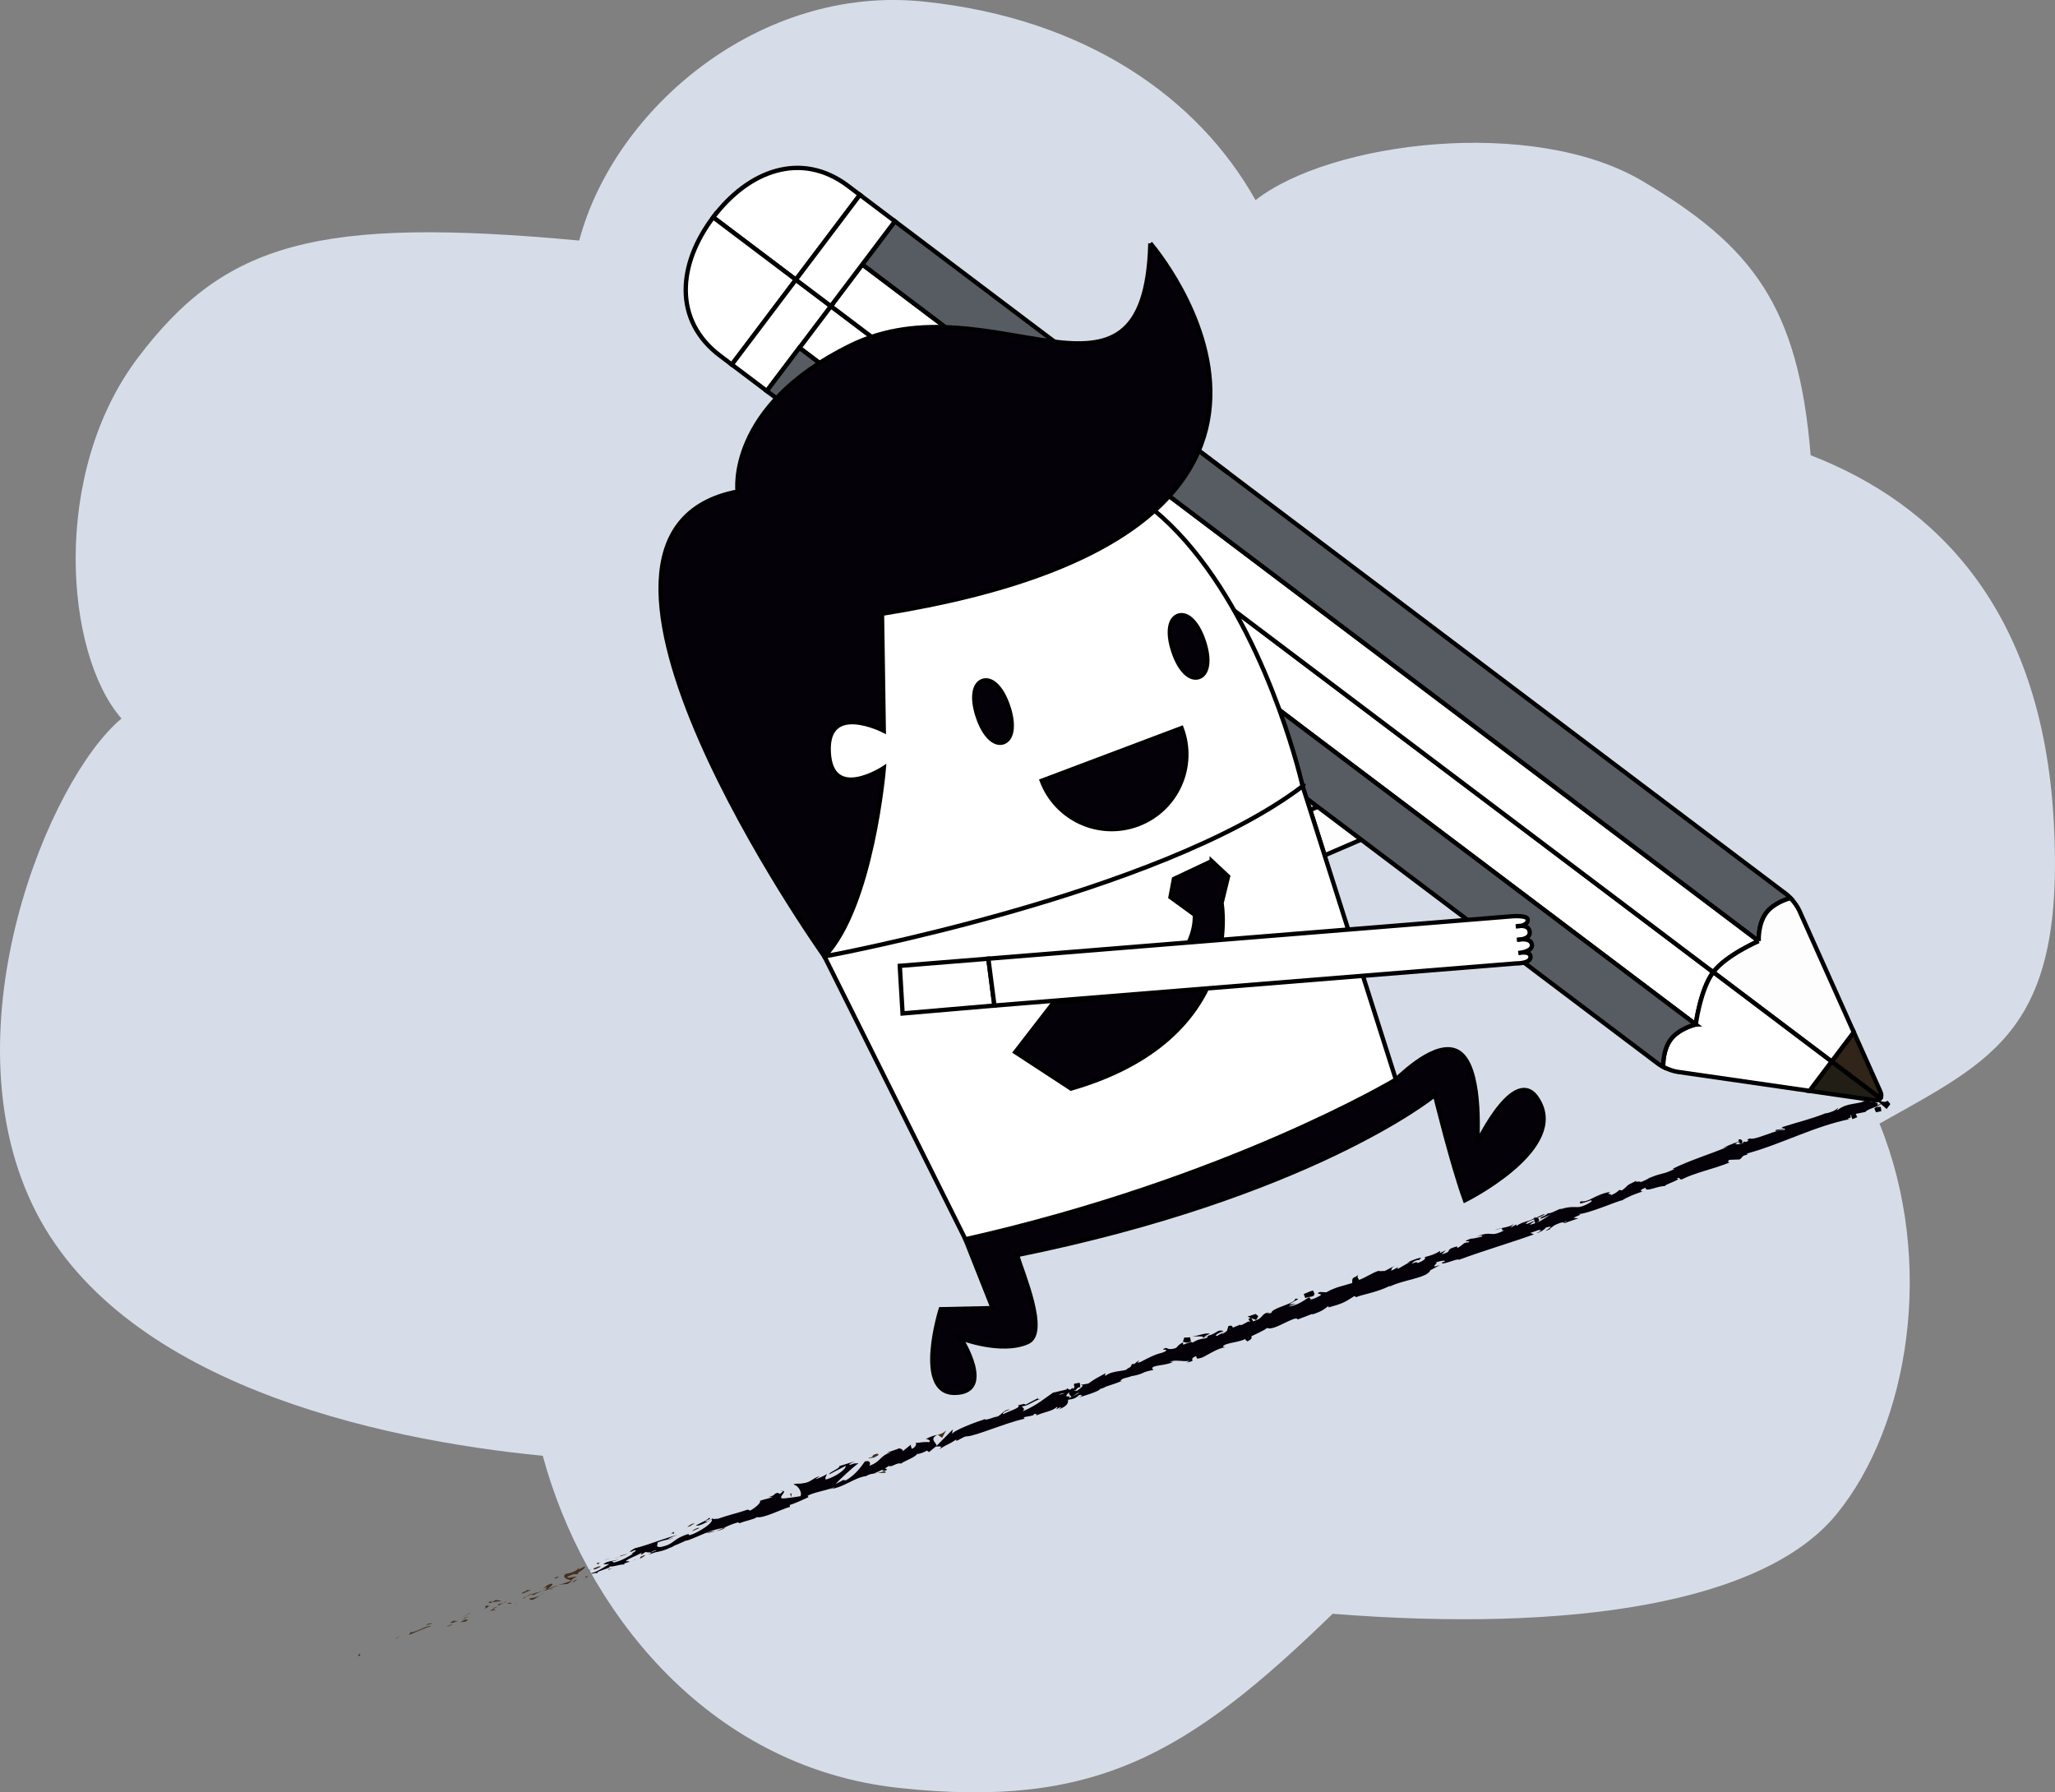 <?xml version="1.0" encoding="UTF-8" standalone="no"?>
<svg
   xmlns:dc="http://purl.org/dc/elements/1.1/"
   xmlns:cc="http://creativecommons.org/ns#"
   xmlns:rdf="http://www.w3.org/1999/02/22-rdf-syntax-ns#"
   xmlns:svg="http://www.w3.org/2000/svg"
   xmlns="http://www.w3.org/2000/svg"
   viewBox="0 0 707.666 617.2"
   id="svg2"
   height="617.2"
   width="707.666"
   version="1.1">
  <rect x="0" y="0" width="707.666" height="617.2" fill="#808080" stroke="none"/>
  <defs
     id="defs220" />
  <path
     id="path4"
     style="fill:#d7dde8;fill-rule:evenodd"
     d="m 199.463,82.836 c -90.204,-8.37 -122.055,0.698 -152.045,40.452 -29.99,39.755 -25.108,101.828 -5.58,124.147 -25.108,20.924 -59.982,106.013 -30.688,167.389 29.293,61.376 118.567,80.905 175.759,86.484 13.949,51.612 55.696,107.178 122.752,114.382 67.057,7.204 99.038,-11.159 149.255,-59.981 81.835,6.509 148.376,-3.562 173.485,-34.25 25.108,-30.688 34.137,-87.103 14.828,-134.534 39.22,-22.145 64.166,-32.083 59.981,-104.618 -4.184,-72.535 -40.452,-108.803 -83.695,-125.542 -4.185,-51.612 -20.27,-72.108 -57.932,-94.426 -37.662,-22.318 -107.417,-13.642 -133.223,6.584 -19.529,-34.872 -58.016,-62.562 -114.329,-68.388 C 261.717,-5.289 211.552,37.269 199.463,82.836 Z" />
  <path
     id="path6"
     style="fill:#fdfdfd;fill-rule:evenodd;stroke:#000000;stroke-width:1.5;stroke-linecap:butt;stroke-linejoin:miter;stroke-dasharray:none"
     d="m 498.461,258.814 -47.274,20.107 4.965,15.625 51.649,-22.266 -9.341,-13.466 z" />
  <path
     id="path8"
     style="fill:#ffffff;fill-rule:evenodd;stroke:#000000;stroke-width:1.5;stroke-linecap:butt;stroke-linejoin:miter;stroke-dasharray:none"
     d="m 275.273,119.777 308.684,232.995 c 0,0 1.584,-12.123 6.018,-17.997 l -303.864,-229.358 -10.838,14.359 z" />
  <path
     id="path10"
     style="fill:#ffffff;fill-rule:evenodd;stroke:#000000;stroke-width:1.5;stroke-linecap:butt;stroke-linejoin:miter;stroke-dasharray:none"
     d="m 296.95,91.059 -10.839,14.359 303.864,229.358 c 4.434,-5.874 15.659,-10.72 15.659,-10.72 L 296.95,91.059 Z" />
  <path
     id="path12"
     style="fill:#575c63;fill-rule:evenodd;stroke:#000000;stroke-width:1.5;stroke-linecap:butt;stroke-linejoin:miter;stroke-dasharray:none"
     d="m 605.634,324.055 c 0,0 -0.322,-5.84 2.596,-9.706 2.553,-3.381 7.239,-4.793 8.371,-5.093 -0.51,-0.54 -1.025,-1.026 -1.508,-1.39 10e-5,-2e-4 -279.558,-211.012 -306.925,-231.67 l -11.219,14.863 308.684,232.996 z" />
  <path
     id="path14"
     style="fill:#95b59e;fill-rule:evenodd;stroke:#000000;stroke-width:1.5;stroke-linecap:butt;stroke-linejoin:miter;stroke-dasharray:none"
     d="m 451.988,276.491 c -0.688,-0.52 -1.379,-1.041 -2.07,-1.562 l -1.34,-4.215 c -0.699,0.532 -1.415,1.063 -2.141,1.588 -69.148,-52.193 -146.618,-110.668 -174.144,-131.445 2.84,-4.42 6.888,-9.159 12.659,-13.773 l 160.579,121.205 c 4.228,14.646 6.092,25.873 6.456,28.202 z" />
  <path
     id="path16"
     style="fill:#95b59e;fill-rule:evenodd;stroke:#000000;stroke-width:1.5;stroke-linecap:butt;stroke-linejoin:miter;stroke-dasharray:none"
     d="m 422.913,162.807 c -21.781,-16.44 -42.506,-32.084 -60.284,-45.502 17.779,13.42 38.5,29.06 60.284,45.502 l 2e-4,-2e-4 z m -60.414,-45.6 c -0.036,-0.027 -0.06,-0.045 -0.095,-0.072 0.033,0.025 0.063,0.048 0.095,0.072 z m -0.336,-0.254 c -0.029,-0.021 -0.051,-0.037 -0.079,-0.059 0.026,0.02 0.052,0.04 0.079,0.059 z m -0.213,-0.16 c -0.057,-0.043 -0.12,-0.091 -0.177,-0.134 0.059,0.044 0.118,0.09 0.177,0.134 z m -0.32,-0.242 c -0.057,-0.042 -0.114,-0.086 -0.171,-0.128 0.056,0.043 0.114,0.086 0.171,0.128 z" />
  <path
     id="path18"
     style="fill:#312418;fill-rule:evenodd;stroke:#000000;stroke-width:1.5;stroke-linecap:butt;stroke-linejoin:miter;stroke-dasharray:none"
     d="m 647.543,375.927 -9.171,-20.485 -7.628,10.105 16.783,12.665 c 0.396,-0.532 0.436,-1.336 0.017,-2.286 z" />
  <path
     id="path20"
     style="fill:#211e16;fill-rule:evenodd;stroke:#000000;stroke-width:1.5;stroke-linecap:butt;stroke-linejoin:miter;stroke-dasharray:none"
     d="m 623.117,375.654 22.213,3.207 c 1.032,0.143 1.795,-0.116 2.196,-0.647 l -16.782,-12.666 -7.627,10.106 z" />
  <path
     id="path22"
     style="fill:#ffffff;fill-rule:evenodd;stroke:#000000;stroke-width:1.5;stroke-linecap:butt;stroke-linejoin:miter;stroke-dasharray:none"
     d="m 296.118,67.101 c -2.505,-1.892 -3.974,-3 -4.068,-3.071 -16.137,-12.181 -34.274,-5.335 -46.456,10.804 l 28.468,21.488 22.056,-29.221 z" />
  <path
     id="path24"
     style="fill:#ffffff;fill-rule:evenodd;stroke:#000000;stroke-width:1.5;stroke-linecap:butt;stroke-linejoin:miter;stroke-dasharray:none"
     d="m 245.594,74.834 c -12.182,16.138 -13.794,35.458 2.345,47.64 0.092,0.07 1.561,1.178 4.068,3.07 l 22.055,-29.221 -28.468,-21.488 z" />
  <path
     id="path26"
     style="fill:#ffffff;fill-rule:evenodd;stroke:#000000;stroke-width:1.5;stroke-linecap:butt;stroke-linejoin:miter;stroke-dasharray:none"
     d="m 286.111,105.417 -12.049,-9.095 -22.055,29.221 c 2.84,2.145 7.016,5.296 12.05,9.095 l 11.216,-14.862 10.838,-14.359 z" />
  <path
     id="path28"
     style="fill:#ffffff;fill-rule:evenodd;stroke:#000000;stroke-width:1.5;stroke-linecap:butt;stroke-linejoin:miter;stroke-dasharray:none"
     d="m 286.111,105.417 10.839,-14.359 11.218,-14.863 c -5.033,-3.798 -9.209,-6.95 -12.05,-9.094 l -22.056,29.221 12.049,9.095 z" />
  <path
     id="path30"
     style="fill:#fdfdfd;fill-rule:evenodd;stroke:#000000;stroke-width:1.5;stroke-linecap:butt;stroke-linejoin:miter;stroke-dasharray:none"
     d="m 605.634,324.055 c 0,0 -11.225,4.847 -15.659,10.721 l 40.769,30.772 7.628,-10.105 -18.742,-41.85 c -0.594,-1.345 -1.793,-3.023 -3.029,-4.337 -1.133,0.299 -5.818,1.713 -8.371,5.093 -2.917,3.866 -2.596,9.706 -2.596,9.706 z" />
  <path
     id="path32"
     style="fill:#ffffff;fill-rule:evenodd;stroke:#000000;stroke-width:1.5;stroke-linecap:butt;stroke-linejoin:miter;stroke-dasharray:none"
     d="m 589.975,334.775 c -4.434,5.874 -6.018,17.997 -6.018,17.997 2e-4,-2e-4 -5.704,1.292 -8.622,5.158 -2.553,3.382 -2.626,8.275 -2.604,9.445 1.602,0.83 3.544,1.522 5,1.725 l 45.386,6.553 7.627,-10.106 -40.768,-30.772 z" />
  <path
     id="path34"
     style="fill:#575c63;fill-rule:evenodd;stroke:#000000;stroke-width:1.5;stroke-linecap:butt;stroke-linejoin:miter;stroke-dasharray:none"
     d="m 583.957,352.772 -308.684,-232.995 -11.216,14.862 c 27.367,20.658 306.924,231.669 306.924,231.669 0.483,0.364 1.09,0.726 1.749,1.067 -0.022,-1.17 0.051,-6.063 2.604,-9.445 2.919,-3.866 8.622,-5.158 8.623,-5.158 z" />
  <path
     id="path36"
     style="fill:#050109;fill-rule:evenodd;stroke:#000000;stroke-width:1.5;stroke-linecap:butt;stroke-linejoin:miter;stroke-dasharray:none"
     d="m 530.428,380.255 c -7.605,-16.396 -21.793,13.555 -21.793,13.555 2e-4,0 1.833,-23.662 -5.191,-30.538 -6.727,-6.588 -19.386,5.437 -22.753,8.492 l -148.242,54.999 9.396,23.694 -17.894,0.393 c 0,0 -9.051,28.935 4.851,28.788 13.901,-0.148 2.03,-18.834 2.03,-18.834 0,0 14.035,5.4 23.06,1.335 7.037,-3.17 -1.757,-23.547 -3.678,-29.957 99.635,-20.182 142.682,-53.951 143.926,-55.194 0,0 5.964,24.367 10.348,36.324 10e-5,0 33.545,-16.66 25.94,-33.057 z" />
  <path
     id="path38"
     style="fill:#ffffff;fill-rule:evenodd;stroke:#000000;stroke-width:1.5;stroke-linecap:butt;stroke-linejoin:miter;stroke-dasharray:none"
     d="m 448.579,270.713 c 0,0 -40.743,-182.822 -160.523,-78.483 0,-3e-4 -33.242,46.592 -4.155,137.122 144.401,-17.79 164.679,-58.639 164.679,-58.639 z" />
  <path
     id="path40"
     style="fill:#050109;fill-rule:evenodd;stroke:#000000;stroke-width:1.5;stroke-linecap:butt;stroke-linejoin:miter;stroke-dasharray:none"
     d="m 396.143,83.794 c 0,0 85.769,99.083 -92.42,127.551 l 0.612,40.261 c 0,0 -19.797,-10.166 -18.958,7.346 0.843,17.51 18.986,5.524 18.986,5.524 0,-2e-4 -3.967,47.605 -20.463,64.876 0,-2e-4 -103.694,-145.851 -29.895,-160.084 2e-4,-2e-4 -3.945,-29.219 38.809,-50.231 48.588,-23.88 101.555,31.659 103.329,-35.243 z" />
  <path
     id="path42"
     style="fill:#ffffff;fill-rule:evenodd;stroke:#000000;stroke-width:1.5;stroke-linecap:butt;stroke-linejoin:miter;stroke-dasharray:none"
     d="m 448.579,270.713 32.113,101.05 c 0,0 -57.51,34.53 -148.242,55 l -48.55,-97.411 c 0,0 115.505,-21.225 164.679,-58.639 z" />
  <path
     id="path44"
     style="fill:#050109;fill-rule:evenodd;stroke:#000000;stroke-width:1.5;stroke-linecap:butt;stroke-linejoin:miter;stroke-dasharray:none"
     d="m 417.269,296.536 5.625,5.264 -2.246,9.197 c 0,-2e-4 8.543,46.459 -51.827,63.846 l -19.181,-12.546 13.236,-17.116 c 51.594,-2.602 48.563,-30.179 48.563,-30.179 l -8.352,-6.072 1.178,-6.266 13.005,-6.127 z" />
  <path
     id="path46"
     style="fill:#ffffff;fill-rule:evenodd;stroke:#000000;stroke-width:1.5;stroke-linecap:butt;stroke-linejoin:miter;stroke-dasharray:none"
     d="m 309.852,332.595 0.966,16.391 31.627,-2.72 -2.096,-16.14 -30.497,2.468 z" />
  <path
     id="path48"
     style="fill:#ffffff;fill-rule:evenodd;stroke:#000000;stroke-width:1.5;stroke-linecap:butt;stroke-linejoin:miter;stroke-dasharray:none"
     d="m 520.158,315.571 -179.809,14.555 2.096,16.14 179.714,-14.513 c 0,0 4.928,0.084 4.899,-2.219 -0.03,-2.304 -4.161,-1.353 -4.161,-1.353 3e-4,-2e-4 4.986,-0.37 4.635,-2.881 -0.379,-2.714 -5.105,-1.667 -5.105,-1.667 2e-4,0 4.613,0.017 4.357,-2.719 -0.277,-2.953 -4.729,-1.912 -4.729,-1.912 2e-4,-2e-4 4.093,0.057 4.054,-2.282 -0.029,-1.758 -5.95,-1.149 -5.95,-1.149 z" />
  <path
     id="path50"
     style="fill:#050109;fill-rule:evenodd;stroke:#000000;stroke-width:1.5;stroke-linecap:butt;stroke-linejoin:miter;stroke-dasharray:none"
     d="m 347.186,243.289 c 2.277,6.832 1.181,11.354 -1.708,12.317 -2.89,0.963 -6.48,-1.997 -8.757,-8.829 -2.277,-6.832 -1.182,-11.354 1.708,-12.317 2.89,-0.964 6.48,1.996 8.757,8.829 z" />
  <path
     id="path52"
     style="fill:#050109;fill-rule:evenodd;stroke:#000000;stroke-width:1.5;stroke-linecap:butt;stroke-linejoin:miter;stroke-dasharray:none"
     d="m 414.539,220.839 c 2.277,6.832 1.181,11.355 -1.708,12.318 -2.89,0.963 -6.479,-1.997 -8.757,-8.829 -2.277,-6.832 -1.181,-11.354 1.708,-12.318 2.89,-0.963 6.48,1.997 8.757,8.829 z" />
  <path
     id="path54"
     style="fill:#050109;fill-rule:evenodd;stroke:#000000;stroke-width:1.5;stroke-linecap:butt;stroke-linejoin:miter;stroke-dasharray:none"
     d="m 358.762,268.863 c 5.01,13.287 19.842,19.998 33.129,14.988 13.287,-5.009 19.997,-19.842 14.988,-33.128 l -48.117,18.14 z" />
  <path
     id="path56"
     style="fill:#43301e;fill-rule:evenodd"
     d="m 123.839,569.617 c -0.802,0.224 -0.357,0.614 -0.447,0.74 1.283,-0.551 0.371,-0.855 0.447,-0.74 z" />
  <path
     id="path58"
     style="fill:#43301e;fill-rule:evenodd"
     d="m 136.412,564.128 -0.162,0.275 1.742,-1.13 -1.58,0.855 z" />
  <path
     id="path60"
     style="fill:#43301e;fill-rule:evenodd"
     d="m 148.499,559.998 c -1.424,-0.43 -4.332,1.635 -6.585,2.082 l -0.419,-0.069 -0.745,0.998 c 2.58,-1.004 5.827,-2.61 7.748,-3.011 z" />
  <path
     id="path62"
     style="fill:#43301e;fill-rule:evenodd"
     d="m 155.552,559.557 c -0.507,-0.184 1.297,-0.757 -1.535,0.419 0.157,-0.017 0.206,-0.011 0.299,-0.011 0.259,-0.098 0.618,-0.218 1.236,-0.407 z" />
  <path
     id="path64"
     style="fill:#43301e;fill-rule:evenodd"
     d="m 154.316,559.964 c -1.264,0.459 0.925,-0.023 0,0 z" />
  <path
     id="path66"
     style="fill:#43301e;fill-rule:evenodd"
     d="m 160.125,557.75 -1.576,0.866 c 0.415,0.063 1.921,-0.407 1.415,-0.08 1.664,-0.746 1.246,-0.814 0.162,-0.786 z" />
  <path
     id="path68"
     style="fill:#43301e;fill-rule:evenodd"
     d="m 161.505,556.603 -0.826,0.419 c 0.179,0.029 0.419,-0.023 0.826,-0.419 z" />
  <path
     id="path70"
     style="fill:#43301e;fill-rule:evenodd"
     d="m 158.927,557.911 1.752,-0.889 c -0.288,-0.052 -0.406,-0.304 -0.813,0.384 0.067,-0.298 -0.217,0.063 -0.939,0.505 z" />
  <path
     id="path72"
     style="fill:#43301e;fill-rule:evenodd"
     d="m 157.842,558.146 c -1.002,0.149 -2.254,0.453 -0.671,-0.413 -3.165,1.222 -2.494,1.641 0.671,0.413 z" />
  <path
     id="path74"
     style="fill:#43301e;fill-rule:evenodd"
     d="m 148.824,558.937 -1.339,0.189 -0.992,0.648 c 0.496,-0.321 2.498,-0.608 2.332,-0.838 z" />
  <path
     id="path76"
     style="fill:#43301e;fill-rule:evenodd"
     d="m 170.705,554.567 c 0.044,-0.212 -0.725,-0.27 -0.927,-0.453 l -1.167,0.631 c 0.677,-0.098 1.92,-0.407 2.093,-0.178 z" />
  <path
     id="path78"
     style="fill:#43301e;fill-rule:evenodd"
     d="m 169.778,554.113 1.745,-0.941 c -1.664,0.539 -1.916,0.786 -1.745,0.941 z" />
  <path
     id="path80"
     style="fill:#43301e;fill-rule:evenodd"
     d="m 161.489,555.588 -2.822,1.681 3.405,-1.893 -0.583,0.212 z" />
  <path
     id="path82"
     style="fill:#43301e;fill-rule:evenodd"
     d="m 177.777,552.129 -0.908,0.768 1.656,-1.262 -0.748,0.493 z" />
  <path
     id="path84"
     style="fill:#43301e;fill-rule:evenodd"
     d="m 182.438,550.426 c -0.66,0.608 1.261,0.201 0.513,0.688 1.251,-0.499 2.239,-1.17 3.127,-1.767 -0.989,0.505 -2.111,0.855 -3.64,1.079 z" />
  <path
     id="path86"
     style="fill:#43301e;fill-rule:evenodd"
     d="m 187.59,548.401 c -0.492,0.258 -0.98,0.591 -1.512,0.946 0.525,-0.27 1.03,-0.568 1.512,-0.946 z" />
  <path
     id="path88"
     style="fill:#43301e;fill-rule:evenodd"
     d="m 174.704,552.163 c 0.18,0.051 0.551,0.235 1.629,-0.012 l -0.898,-0.235 c -0.223,0.075 -0.475,0.161 -0.731,0.247 z" />
  <path
     id="path90"
     style="fill:#43301e;fill-rule:evenodd"
     d="m 175.404,551.911 0.031,0.006 c 0.794,-0.264 1.345,-0.442 1.581,-0.522 -0.204,0.063 -0.689,0.218 -1.612,0.516 z" />
  <path
     id="path92"
     style="fill:#43301e;fill-rule:evenodd"
     d="m 174.52,552.221 c 0.068,-0.023 0.117,-0.034 0.184,-0.057 -0.086,-0.029 -0.135,-0.029 -0.184,0.057 z" />
  <path
     id="path94"
     style="fill:#43301e;fill-rule:evenodd"
     d="m 166.494,554.354 c 0.992,-0.654 3.157,-1.732 0.818,-1.394 -0.663,0.608 0.675,0.413 -0.818,1.394 z" />
  <path
     id="path96"
     style="fill:#43301e;fill-rule:evenodd"
     d="m 173.403,551.922 -2.003,0.574 c 0.083,0.115 0.504,0.178 0.013,0.505 l 1.99,-1.078 z" />
  <path
     id="path98"
     style="fill:#43301e;fill-rule:evenodd"
     d="m 174.31,551.429 -0.907,0.493 0.743,-0.212 0.165,-0.281 z" />
  <path
     id="path100"
     style="fill:#43301e;fill-rule:evenodd"
     d="m 184.064,549.112 c 0.774,-0.51 1.696,-0.855 2.732,-1.25 -1.157,0.292 -2.337,0.648 -3.44,1.032 -0.102,0.206 -0.49,0.654 0.708,0.218 z" />
  <path
     id="path102"
     style="fill:#43301e;fill-rule:evenodd"
     d="m 179.84,550.426 c 0.056,-0.029 0.127,-0.063 0.179,-0.092 -0.13,0 -0.228,0.017 -0.179,0.092 z" />
  <path
     id="path104"
     style="fill:#43301e;fill-rule:evenodd"
     d="m 197.114,544.26 c -0.066,-0.011 -0.128,-0.023 -0.197,-0.034 l -0.009,0.097 0.205,-0.063 z" />
  <path
     id="path106"
     style="fill:#43301e;fill-rule:evenodd"
     d="m 183.135,548.865 c -0.877,0.201 -1.341,0.499 -1.769,0.814 0.614,-0.27 1.273,-0.533 1.99,-0.786 0.046,-0.097 0.042,-0.143 -0.221,-0.029 z" />
  <path
     id="path108"
     style="fill:#43301e;fill-rule:evenodd"
     d="m 190.389,547.168 c -0.475,0.051 -1.005,0.138 -1.557,0.241 0.485,0.006 1.446,-0.057 1.557,-0.241 z" />
  <path
     id="path110"
     style="fill:#43301e;fill-rule:evenodd"
     d="m 180.351,550.368 -0.119,0.069 c 0.314,0.006 0.261,-0.029 0.119,-0.069 z" />
  <path
     id="path112"
     style="fill:#43301e;fill-rule:evenodd"
     d="m 180.351,550.368 c 0.41,-0.218 0.71,-0.459 1.015,-0.688 -0.501,0.218 -0.959,0.436 -1.347,0.654 0.117,0 0.24,0.012 0.332,0.035 z" />
  <path
     id="path114"
     style="fill:#43301e;fill-rule:evenodd"
     d="m 199.136,540.009 c 0.011,0.505 -2.061,1.704 -4.146,1.887 -1.765,1.004 -0.01,2.071 1.928,2.329 -0.011,-0.218 -0.075,-0.402 1.771,-1.348 -0.766,-0.011 -4.507,0.923 -3.015,-0.063 2.487,-1.136 2.161,-0.574 3.495,-0.768 -1.26,-0.201 2.98,-1.973 2.128,-2.61 l -2.15,1.078 c -0.088,-0.115 0.656,-0.608 -0.011,-0.505 z" />
  <path
     id="path116"
     style="fill:#43301e;fill-rule:evenodd"
     d="m 193.205,545.476 -0.779,0.333 c 0.938,-0.235 1.653,-0.281 2.977,-0.35 1.25,-0.683 1.467,-0.952 1.506,-1.136 l -3.953,1.314 0.249,-0.161 z" />
  <path
     id="path118"
     style="fill:#43301e;fill-rule:evenodd"
     d="m 188.843,547.064 c 0.451,-0.711 2.294,-1.595 0.933,-1.721 -2.331,0.855 -1.498,0.986 -2.823,1.692 3.74,-1.44 -0.991,0.654 1.841,-0.017 -0.714,0.344 -1.374,0.602 -1.998,0.843 0.703,-0.178 1.385,-0.333 2.036,-0.453 l -0.098,-0.006 -0.017,0.011 0.001,-0.011 c -0.185,-0.006 -0.252,-0.023 -0.055,-0.052 l 0.075,-0.034 c 0.002,-0.08 0.05,-0.166 0.106,-0.247 1.131,-0.281 0.217,0.069 -0.106,0.247 l -0.02,0.086 0.016,0 3.692,-1.595 c -0.825,0.212 -1.823,0.579 -3.584,1.256 z" />
  <path
     id="path120"
     style="fill:#43301e;fill-rule:evenodd"
     d="m 168.964,551.194 c 0.133,0.006 0.14,0.04 0.161,0.075 0.224,-0.143 0.302,-0.218 -0.161,-0.075 z" />
  <path
     id="path122"
     style="fill:#43301e;fill-rule:evenodd"
     d="m 170.626,550.953 c -0.251,0.166 -0.412,0.442 -1.325,0.705 -0.828,0.12 -0.079,-0.241 -0.176,-0.39 -0.494,0.321 -1.765,1.015 0.01,0.665 l 0.245,-0.161 c 1.584,-0.361 3.759,-0.424 3.516,-0.264 -0.6,-0.292 -1.103,-0.47 -2.27,-0.556 z" />
  <path
     id="path124"
     style="fill:#43301e;fill-rule:evenodd"
     d="m 179.799,548.842 3.07,-1.337 -1.756,0.126 0.172,0.229 c -1.83,0.528 -1.331,0.706 -1.486,0.981 z" />
  <path
     id="path126"
     style="fill:#43301e;fill-rule:evenodd"
     d="m 197.561,544.38 -0.235,0.665 1.563,-1.377 -1.328,0.711 z" />
  <path
     id="path128"
     style="fill:#43301e;fill-rule:evenodd"
     d="m 201.637,542.877 0.008,0.51 0.985,-0.654 -0.993,0.143 z" />
  <path
     id="path130"
     style="fill:#43301e;fill-rule:evenodd;stroke:#000000;stroke-width:1.5;stroke-linecap:butt;stroke-linejoin:miter;stroke-dasharray:none"
     d="m 430.306,454.842 0.876,-0.463 c -0.422,0.198 -0.687,0.343 -0.876,0.463 z" />
  <path
     id="path132"
     style="fill:#43301e;fill-rule:evenodd;stroke:#000000;stroke-width:1.5;stroke-linecap:butt;stroke-linejoin:miter;stroke-dasharray:none"
     d="m 423.615,457.232 -0.083,0.283 c 0.265,-0.235 0.359,-0.372 0.083,-0.283 z" />
  <path
     id="path134"
     style="fill:#43301e;fill-rule:evenodd"
     d="m 302.137,507.258 c 1.498,-0.056 3.238,0.065 2.892,-0.388 l -0.591,-0.35 c -0.909,0.424 -1.651,0.626 -2.302,0.738 z" />
  <path
     id="path136"
     style="fill:#43301e;fill-rule:evenodd;stroke:#000000;stroke-width:1.5;stroke-linecap:butt;stroke-linejoin:miter;stroke-dasharray:none"
     d="m 369.805,479.648 c -0.146,-0.003 -0.298,-0.006 -0.448,-0.009 -0.265,0.288 -0.513,0.559 -0.737,0.803 0.357,-0.239 0.761,-0.51 1.185,-0.794 z" />
  <path
     id="path138"
     style="fill:#43301e;fill-rule:evenodd;stroke:#000000;stroke-width:1.5;stroke-linecap:butt;stroke-linejoin:miter;stroke-dasharray:none"
     d="m 370.013,477.248 1.888,-0.319 c -0.439,0.032 -1.047,0.13 -1.888,0.319 z" />
  <path
     id="path140"
     style="fill:#43301e;fill-rule:evenodd;stroke:#000000;stroke-width:1.5;stroke-linecap:butt;stroke-linejoin:miter;stroke-dasharray:none"
     d="m 466.592,441.081 0.892,-0.898 c -1.682,0.616 -0.849,0.601 -0.892,0.898 z" />
  <path
     id="path142"
     style="fill:#43301e;fill-rule:evenodd"
     d="m 243.52,527.942 c 1.233,-0.218 2.186,-0.465 3.008,-0.728 -1.502,0.212 -2.784,0.183 -3.008,0.728 z" />
  <path
     id="path144"
     style="fill:#43301e;fill-rule:evenodd;stroke:#000000;stroke-width:1.5;stroke-linecap:butt;stroke-linejoin:miter;stroke-dasharray:none"
     d="m 429.587,461.067 c 0.532,-0.294 0.737,-0.483 0.68,-0.588 -0.55,0.296 -0.844,0.51 -0.68,0.588 z" />
  <path
     id="path146"
     style="fill:#43301e;fill-rule:evenodd"
     d="m 249.886,526.021 c -0.223,0.023 -0.432,0.069 -0.656,0.101 -0.821,0.385 -1.653,0.758 -2.702,1.091 1.111,-0.155 2.342,-0.442 3.358,-1.192 z" />
  <path
     id="path148"
     style="fill:#43301e;fill-rule:evenodd;stroke:#000000;stroke-width:1.5;stroke-linecap:butt;stroke-linejoin:miter;stroke-dasharray:none"
     d="m 598.923,393.17 c 0.105,-0.013 0.224,-0.045 0.321,-0.05 0.005,-0.078 -0.13,-0.033 -0.321,0.05 z" />
  <path
     id="path150"
     style="fill:#43301e;fill-rule:evenodd;stroke:#000000;stroke-width:1.5;stroke-linecap:butt;stroke-linejoin:miter;stroke-dasharray:none"
     d="m 639.249,384.024 c -0.367,0.17 -0.987,0.398 -1.566,0.619 0.293,-0.07 0.768,-0.249 1.566,-0.619 z" />
  <path
     id="path152"
     style="fill:#43301e;fill-rule:evenodd"
     d="m 218.199,537.314 c -0.857,0.338 -0.119,0.103 0,0 z" />
  <path
     id="path154"
     style="fill:#43301e;fill-rule:evenodd"
     d="m 213.282,536.832 c 0.165,-0.12 0.281,-0.241 0.262,-0.367 -0.029,0.149 -0.123,0.264 -0.262,0.367 z" />
  <path
     id="path156"
     style="fill:#43301e;fill-rule:evenodd"
     d="m 257.432,519.856 0.076,-0.025 c -0.292,-0.006 -0.241,-0.003 -0.076,0.025 z" />
  <path
     id="path158"
     style="fill:#43301e;fill-rule:evenodd"
     d="m 216.812,537.549 c 0.348,-0.052 0.741,-0.132 1.163,-0.241 -0.193,0.023 -0.548,0.092 -1.163,0.241 z" />
  <path
     id="path160"
     style="fill:#43301e;fill-rule:evenodd"
     d="m 217.071,537.721 c -0.306,0.092 -0.547,0.155 -0.776,0.224 -0.08,0.12 0.035,0.138 0.776,-0.224 z" />
  <path
     id="path162"
     style="fill:#43301e;fill-rule:evenodd"
     d="m 219.399,536.861 c -0.494,0.183 -0.966,0.327 -1.424,0.447 0.182,-0.029 0.263,-0.023 0.224,0.006 0.252,-0.092 0.609,-0.23 1.201,-0.453 z" />
  <path
     id="path164"
     style="fill:#43301e;fill-rule:evenodd;stroke:#000000;stroke-width:1.5;stroke-linecap:butt;stroke-linejoin:miter;stroke-dasharray:none"
     d="m 528.605,420.445 c 0.063,-0.005 0.132,-0.019 0.203,-0.021 0.797,-0.525 0.426,-0.352 -0.203,0.021 z" />
  <path
     id="path166"
     style="fill:#43301e;fill-rule:evenodd"
     d="m 322.854,494.028 -0.091,0.06 0.134,-0.029 -0.044,-0.031 z" />
  <path
     id="path168"
     style="fill:#43301e;fill-rule:evenodd"
     d="m 325.833,492.542 c -1.103,1.094 -1.884,1.288 -2.936,1.517 l 1.544,1.065 1.392,-2.582 z" />
  <path
     id="path170"
     style="fill:#050109;fill-rule:evenodd"
     d="m 539.197,420.779 -0.622,0.064 c 1.228,-0.629 0.92,-0.354 0.622,-0.064 z m -314.661,113.523 c -0.268,0.184 -0.221,0.252 -0.069,0.287 0.156,-0.212 0.812,-0.453 1.577,-0.682 -0.26,-0.069 -0.675,-0.035 -1.508,0.396 z m 3.023,-0.792 0.059,-0.052 c 1.491,-0.281 0.959,-0.189 -0.059,0.052 z m 137.057,-53.194 c 0.405,-0.352 1.164,-0.523 2.061,-0.611 -0.58,0.26 -1.262,0.483 -2.061,0.611 z m 49.138,-19.235 c 0.591,-0.345 1.721,-1.159 2.301,-1.001 -0.491,0.894 -1.158,0.793 -2.301,1.001 z m 32.494,-12.18 -2.345,0.345 c 2.369,-1.69 4.367,-2.127 2.09,-2.012 0.255,1.667 -8.427,3.234 -8.167,4.898 l -1.558,0.194 c 0.418,-0.134 0.451,-0.25 0.864,-0.382 -3.068,0.269 -1.671,1.878 -5.358,2.963 -1.3,0.337 -2.259,0.428 -1.469,-0.067 l -2.66,1.399 c -0.826,0.265 -0.725,-0.077 0.097,-0.341 l -4.225,1.672 0.015,-0.057 c -0.521,0.465 -1.766,1.342 -2.382,1.747 -1.165,0.17 0.485,-0.362 0.137,-0.456 l -2.228,1.234 c -1.109,-0.054 0.709,-1.155 2.364,-1.69 -2.771,-0.752 -1.821,1.102 -6.915,1.923 l 2.161,-1.007 c -1.758,-0.361 -3.386,0.591 -6.109,0.955 0.703,0.07 5.556,-0.445 3.13,0.873 -0.765,0.144 -1.74,0.434 -3.011,1.249 -0.212,-0.548 -1.515,0.078 -3.196,0.722 l -0.149,-0.775 c -1.752,0.874 -1.473,1.196 -2.43,1.914 -2.066,0.663 -2.694,0.248 -3.347,-0.057 -3.308,1.061 2.584,0.097 -1.232,1.629 -2.817,0.699 -4.617,1.686 -7.708,3.296 -1.992,0.433 0.171,-0.568 -0.588,-0.532 l -1.474,1.192 c -0.417,0.135 -0.349,-0.093 -0.314,-0.208 -1.339,0.739 0.147,0.774 -2.014,1.779 -0.311,1.024 -5.009,0.473 -7.441,2.385 -0.756,0.038 0.167,-0.567 -0.143,-0.776 -3.575,1.968 -3.093,1.609 -5.914,3.541 l -2.825,0.475 c 2.147,-0.152 -0.108,1.397 -2.096,2.718 0.787,0.017 1.462,0.036 1.897,0.004 l -3.338,1.649 c -0.464,0.031 -0.204,-0.347 0.256,-0.859 -0.213,0.15 -0.415,0.293 -0.575,0.406 -1.341,0.178 -0.849,-0.478 -0.105,-1.208 0.476,0 0.953,0 1.417,0 0.699,-0.756 1.326,-1.538 0.992,-1.903 -0.195,0.166 -0.605,0.396 -1.069,0.61 0.181,-0.202 0.286,-0.362 0.155,-0.398 -0.146,-0.035 -0.451,0.259 -0.953,0.65 l -1.085,-0.532 -0.075,0.394 -4.737,1.13 c -2.961,1.999 -5.36,4.229 -10.413,6.421 1.068,-1.06 -0.076,-1.078 -0.262,-1.813 1.682,0.245 3.893,-1.756 6.628,-2.566 -1.427,0.425 -1.242,-0.026 -0.928,-0.271 l -4.536,2.399 c -0.101,-0.619 -1.172,-0.071 -2.508,0.137 1.357,0.809 -3.29,2.042 -5.109,3.093 -0.259,-0.342 0.066,-0.903 2.473,-1.662 -2.929,0.075 -2.9,2.562 -5.734,2.75 0.577,-0.218 0.91,-0.27 1.069,-0.548 -1.231,0.828 -4.638,1.744 -3.98,1.129 l 0.575,-0.216 c -3.897,1.244 -11.717,4.193 -11.942,5.374 -0.084,-0.113 0.083,-1.357 0.245,-1.637 l -5.691,5.744 c 0.305,-1.054 -2.731,-2.217 0.291,-3.834 -0.959,0.209 -2.142,0.476 -3.968,1.465 0.668,-0.105 1.992,0.652 1.164,1.035 -2.678,-0.092 -1.806,0.085 -4.98,0.327 1.001,-0.157 0.43,1.531 -1.066,2.017 0.161,-0.279 -0.587,-1.253 -0.094,-1.582 l -3.227,2.604 c 0.838,-0.561 -0.228,-1.151 -1.183,-1.222 0.473,0.116 -3.196,1.113 -4.134,1.592 l 1.67,-0.258 c -4.233,1.29 -3.465,3.28 -7.62,4.686 0.405,-0.445 0.65,-2.081 -1.508,-1.494 -0.727,1.004 -3.129,4.699 -6.603,6.511 l -0.836,-0.128 -2.651,1.431 c 1.392,-1.617 5.546,-5.457 7.932,-7.225 -1.665,0.256 -0.592,-0.291 -2.914,0.576 -0.95,-0.06 1.08,-0.991 1.759,-1.257 l -5.513,1.709 c 0.517,0.686 -3.878,2.255 -3.443,2.824 l 5.615,-2.904 c 0.513,0.684 -2.632,3.406 -6.53,4.643 -1.088,0.042 0.244,-1.634 0.072,-1.863 -0.405,0.444 -3.472,1.81 -3.893,1.748 l 1.486,-0.995 c -2.246,0.474 -3.133,2.269 -5.97,2.452 -0.907,0.266 -3.008,-0.052 -3,0.459 1.763,0.366 3.015,2.989 2.283,3.993 -0.333,0.051 -4.969,0.814 -6.139,0.739 -1.709,-0.171 1.615,-2.425 0.157,-2.576 0.021,0.23 -0.696,0.776 -1.003,0.98 -0.997,0.151 0.155,-0.79 -1.841,0.025 -0.061,0.902 -4.151,1.397 -0.725,1.002 -1.905,0.927 -2.166,0.587 -4.486,1.448 0.922,0.243 -1.483,2.463 -3.393,3.391 0.046,-0.24 -0.492,-0.341 -0.75,-0.383 -4.095,1.373 -6.405,1.792 -10.202,3.131 -0.417,-0.065 -2.329,0.354 -1.669,-0.259 -0.496,0.332 -0.904,0.775 -2.068,1.209 -2.504,0.127 2.572,-1.031 0.558,-1.232 0.014,0.508 -2.805,1.699 -4.374,2.57 0.762,0.522 3.902,-1.223 5.471,-2.101 0.351,0.967 -2.197,3.012 -6.009,4.859 -3.07,1.354 -1.589,-0.143 -2.088,0.184 -5.985,1.921 -4.451,3.476 -9.618,4.508 -2.17,0.069 -0.521,-1.199 -1.111,-1.491 2.488,-1.141 4.083,-0.998 5.816,-1.635 l -2.247,0.465 c 0.745,-0.493 2.405,-1.256 3.403,-1.405 -1.832,0.023 -10.048,3.418 -14.799,4.52 -0.739,0.493 -2.066,1.199 -1.315,1.216 l 1.416,-0.597 c 1.504,0.029 -2.48,1.646 -0.568,1.233 -1.817,1.038 -3.798,2.357 -6.631,3.029 l -0.761,-0.522 c 0.131,0.184 1.934,-0.206 2.627,-0.694 -1.03,0.711 -4.526,0.516 -5.451,1.876 l 2.087,-0.184 c -1.825,1.038 -3.973,2.633 -6.474,3.258 1.346,0.31 0.53,-0.275 2.538,-0.063 -1.847,-0.493 6.213,-2.128 3.443,-2.357 2.098,0.327 3.198,-0.665 5.79,-0.671 -0.153,-0.207 -0.973,-0.155 1.099,-0.757 0.068,-0.103 0.254,-0.264 0.374,-0.361 0.064,-0.017 0.087,-0.023 0.143,-0.034 l -0.122,0.011 c 0.076,-0.063 0.081,-0.074 -0.045,0.006 -0.52,0.069 -0.956,0.086 -1.16,0.012 0.821,-0.889 4.06,-2.008 5.055,-2.673 1.245,-0.315 -0.411,0.448 0.335,0.459 l 1.487,-0.987 c 0.344,0.459 3.506,-0.27 0.771,1.032 l 2.565,-0.877 c 1.608,-0.241 3.719,-0.855 4.919,-1.526 1.246,-0.31 2.846,-1.64 1.938,-0.866 l 3.898,-1.738 0.082,0.12 c 3.98,-1.331 7.845,-3.723 12.694,-4.4 1.285,-0.602 2.604,-1.249 4.883,-1.893 l 0.593,0.292 c 1.654,-0.762 5.291,-1.374 5.861,-2.099 2.27,0.546 8.389,-2.68 11.47,-3.533 l -0.093,-0.622 c 2.081,-0.701 4.006,-1.569 6.491,-2.715 l -0.341,-0.458 c 2.063,-1.211 5.819,-1.663 9.301,-2.964 -0.168,0.282 -1.074,0.547 -1.745,0.652 4.596,-0.329 8.522,-3.991 12.616,-4.498 0.878,-0.524 1.585,-0.704 2.294,-0.811 -0.088,0.033 -0.163,0.07 -0.225,0.111 0.098,-0.033 0.242,-0.082 0.39,-0.133 0.449,-0.06 0.915,-0.111 1.41,-0.194 -0.44,0.016 -0.856,0.049 -1.202,0.119 0.725,-0.271 1.807,-0.729 2.845,-1.244 l 0.659,0.388 c 0.086,-0.037 0.155,-0.066 0.245,-0.105 1.136,-0.175 0.761,-0.567 0.046,-0.78 0.513,-0.285 0.974,-0.573 1.314,-0.845 1.182,0.584 2.735,-1.314 4.254,-0.783 0.564,-0.724 5.323,-2.291 5.551,-3.473 0.083,0.114 0.423,0.06 -0.159,0.277 1.248,-0.32 2.493,-0.642 3.478,-1.305 l 0.763,0.518 2.298,-1.889 c 1.755,-0.147 2.507,-0.136 1.11,0.975 3.543,-2.208 3.003,-1.43 5.974,-3.425 l 0.003,0.511 c 1.161,-0.436 2.809,-1.712 3.647,-1.59 2.92,-0.074 12.961,-4.513 19.95,-6.115 -1.78,-0.87 3.331,-0.519 3.224,-1.649 0.503,0.175 1.502,0.019 0.515,0.683 3.309,-1.535 5.317,-1.347 7.364,-3.07 0.505,0.177 -0.565,0.727 -0.149,0.789 0.249,-0.167 0.986,-0.666 1.41,-0.606 0.416,0.062 -0.405,0.446 -0.896,0.779 3.472,-1.312 3.475,-2.413 3.4,-3.418 1.926,-0.205 2.787,-0.585 3.848,-1.644 0.724,0.076 1.864,0.019 -0.267,0.909 1.236,-0.396 7.613,-2.25 7.474,-3.027 0.449,0.048 1.725,-0.561 2.017,-0.762 2.754,-0.944 3.019,-0.964 5.684,-2.004 l -0.789,0.149 c 0.743,-1.266 2.164,-1.003 4.294,-1.891 l -0.029,0.113 c 5.201,-1.155 2.036,-1.079 7.203,-2.12 l -0.465,-0.453 c 0.03,-1.347 4.597,-0.87 7.28,-2.348 l -1.141,0.057 c 1.408,-0.965 4.926,0.041 6.539,-0.379 0.378,-0.021 -0.477,0.36 -0.925,0.608 4.337,-0.784 0.269,-0.912 3.253,-2.182 0.702,0.184 -0.367,1.249 1.708,0.579 1.135,-0.056 5.487,-3.414 8.552,-3.682 -0.724,-0.076 -1.444,-0.153 -0.112,-0.89 2.128,-0.892 6.269,-0.993 7.884,-2.645 0.305,-0.018 0.438,0.022 0.476,0.092 1.569,-0.844 5.237,-2.355 6.05,-3.228 2.219,1.343 9.964,-4.654 10.562,-2.892 l 5.062,-1.94 -0.069,0.227 c 3.299,-1.065 4.298,-1.901 5.291,-2.736 0.796,-0.154 0.306,0.208 0.276,0.322 4.888,-1.37 5.331,-1.624 9.003,-3.946 l 0.621,0.416 c 0.961,-0.723 7.2,-1.615 11.624,-3.975 -0.023,0.081 -0.079,0.226 -0.42,0.44 5.006,-2.577 13.138,-3.003 14.309,-5.769 l 3.278,-1.771 c -4.539,1.472 0.341,-1.14 -1.627,-0.811 1.718,-0.763 4.782,-1.036 2.656,-0.142 l -0.376,0.02 c -0.403,1.366 5.707,-1.646 5.854,-0.87 8.798,-3.264 17.611,-5.795 25.881,-8.776 l -1.256,-0.489 2.896,-1.006 c 0.827,-0.081 1.254,0.284 -0.814,1.001 1.254,0.079 3.3,-1.658 3.292,-1.861 4.146,-1.134 -1.215,1.55 0.026,1.119 l 1.652,-0.676 -0.414,0.041 c 1.233,-0.839 1.221,-1.245 3.705,-2.108 1.623,-0.405 0.99,0.223 1.617,0.03 0.018,0.06 0.236,0.012 0.952,-0.321 l 3.654,-1.257 -1.693,-0.13 c 1.489,-0.914 3.424,-1.214 1.476,-1.35 2.879,0.255 13.683,-4.538 15.323,-4.732 2.076,-1.306 4.302,-2.111 7.077,-3.061 -0.735,0.113 -1.417,-0.479 0.991,-1.258 -0.307,1.85 4.593,-0.926 6.917,-0.527 -1.983,-0.103 6.686,-2.652 3.613,-2.704 2.027,-0.601 0.331,0.529 1.967,0.34 4.499,-2.32 10.531,-3.432 16.285,-5.773 0.017,-0.235 -1.071,-0.184 0.068,-0.943 l 3.446,-0.126 c 1.114,-0.522 0.633,-1.55 2.992,-1.625 -0.359,-0.06 -0.896,-0.152 -0.148,-0.5 11.775,-3.218 23.03,-9.38 35.299,-11.802 -1.709,0.188 -0.677,-0.236 0.516,-0.691 -0.814,0.194 -0.166,-0.503 -0.419,-0.719 l 5.128,-1.028 c 0.608,-1.081 5.185,-1.964 5.426,-2.874 l -1.485,0.695 c 1.726,-1.605 -3.562,-0.844 -3.665,-2.049 -1.933,1.812 -6.562,0.783 -9.808,3.551 -0.912,0.082 0.579,-0.612 0.04,-0.703 -0.78,0.819 -1.893,1.339 -4.095,1.912 l 0.195,-0.205 c -5.941,2.315 -8.677,2.796 -15.513,4.959 l 0.697,0.358 c -1.471,0.459 -1.838,0.401 -2.564,0.514 -1.356,1.431 4.074,-1.446 2.897,0.015 -2.322,-0.398 -10.194,3.729 -11.949,2.953 -2.225,0.81 0.882,0.387 -1.342,1.197 l -0.713,-0.123 -0.402,0.643 c -1.483,0.464 -2.374,0.31 -2.534,0.043 0.366,-0.096 0.975,-0.45 1.345,-0.614 -2.035,0.296 -5.277,2.095 -5.974,2.204 l 2.212,-0.577 c -5.95,2.544 -13.515,4.831 -19.125,7.662 l 0.539,0.093 c -4.304,2.111 -3.689,1.031 -8.524,3.049 l 0.157,-0.126 c -0.89,0.614 -2.157,1.224 -3.513,1.687 1.132,-0.754 -2.548,0.273 -1.042,-0.654 -4.668,2.284 -2.255,1.277 -5.113,3.401 l -0.894,-0.153 c -0.952,0.783 -0.97,1.019 -3.384,2.028 1.881,-1.101 -1.803,-0.073 0.276,-1.38 -5.49,0.958 -7.306,3.736 -10.166,3.244 -1.936,2.04 4.696,-0.98 3.463,-0.243 1.25,-0.022 -1.632,1.591 -3.291,2.065 -1.655,0.576 -3.347,-0.477 -7.479,1.06 0.414,-0.145 0.41,-0.244 0.822,-0.39 -1.658,0.267 -2.887,1.517 -4.965,1.725 -0.806,1.099 -2.482,0.862 -2.458,1.879 l 3.721,-1.599 c -2.066,1.025 -3.697,2.823 -7.432,3.607 0.21,-0.284 1.178,-0.91 1.853,-1.31 -1.134,0.112 -1.932,0.908 -3.107,1.027 -0.025,-1.019 4.542,-1.886 6.596,-3.421 -1.252,0.025 -4.123,2.253 -3.322,0.847 -1.21,1.858 -4.137,1.335 -6.591,3.314 l -0.013,-0.61 c -0.412,0.248 -1.238,0.84 -2.059,1.125 l 1.221,-1.245 c -2.05,1.43 -4.566,1.078 -6.625,2.197 4.554,-1.679 1.262,0.281 3.335,-0.027 -5.358,2.779 -3.753,-0.241 -9.955,2.314 0.825,-0.387 3.32,-0.84 2.078,-0.103 -1.239,0.325 -2.898,0.693 -3.738,0.676 -4.131,1.632 0.844,0.325 -0.81,1.305 -1.662,-0.144 -1.951,1.016 -3.702,1.893 l -0.214,-0.547 c -4.883,1.378 -0.841,1.61 -5.277,2.741 l 1.53,-1.424 -2.159,1.011 0.232,-0.796 c -2.258,1.35 -3.058,1.505 -5.501,2.195 0.694,0.187 0.054,1.115 -2.046,1.899 -1.555,0.195 0.614,-0.817 -2.343,0.349 0.548,-0.591 1.129,-1.293 2.613,-1.258 0.067,-0.228 0.538,-0.588 0.61,-0.816 -1.684,0.186 -3.918,1.33 -4.997,1.729 0.424,-0.131 0.931,-0.283 1.215,-0.296 l -4.049,2.341 c -0.756,0.041 -0.276,-0.323 0.199,-0.681 -0.855,0.379 -1.369,0.853 -2.64,1.37 0.17,-0.57 -0.078,-1.004 1.669,-1.88 l -3.941,2 c -0.347,-0.095 -2.311,0.235 -1.836,-0.125 -2.381,0.568 -5.289,2.913 -8.446,3.668 -0.126,0.144 -0.412,0.343 -1.032,0.642 -2.886,0.934 -5.607,1.307 -8.761,3.146 l -2.209,-0.11 c -2.579,1.141 2.962,0.073 -1.332,1.973 -3.025,1.387 -1.413,-0.264 -2.588,-0.092 -1.403,0.968 -3.8,2.77 -6.902,3.154 0.893,-0.496 1.68,-0.646 2.544,-1.027 z" />
  <path
     id="path172"
     style="fill:#43301e;fill-rule:evenodd;stroke:#000000;stroke-width:1.5;stroke-linecap:butt;stroke-linejoin:miter;stroke-dasharray:none"
     d="m 369.97,477.533 c 0.213,0.029 0.299,0.114 0.379,0.203 0.216,-0.182 0.182,-0.291 -0.379,-0.203 z" />
  <path
     id="path174"
     style="fill:#43301e;fill-rule:evenodd;stroke:#000000;stroke-width:1.5;stroke-linecap:butt;stroke-linejoin:miter;stroke-dasharray:none"
     d="m 466.428,441.247 0.102,-0.031 c 0.042,-0.053 0.059,-0.097 0.063,-0.136 l -0.165,0.166 z" />
  <path
     id="path176"
     style="fill:#43301e;fill-rule:evenodd"
     d="m 268.363,513.521 c 0.633,-0.134 1.005,-0.153 1.267,-0.127 -0.015,-0.147 -0.33,-0.164 -1.267,0.127 z" />
  <path
     id="path178"
     style="fill:#43301e;fill-rule:evenodd"
     d="m 209.293,540.721 1.833,-0.803 c -0.901,0.35 -1.269,0.338 -1.76,0.413 0.087,0.115 0.513,0.178 -0.073,0.39 z" />
  <path
     id="path180"
     style="fill:#43301e;fill-rule:evenodd"
     d="m 191.746,543.015 c -0.251,0.166 -0.581,0.212 -0.828,0.379 l 0.165,0.229 c 1.167,-0.424 1.913,-0.923 0.663,-0.608 z" />
  <path
     id="path182"
     style="fill:#43301e;fill-rule:evenodd"
     d="m 206.904,539.493 c -0.313,-0.413 -1.438,0.155 -2.727,0.706 0.079,-0.029 0.152,-0.063 0.234,-0.08 -0.161,0.786 1.169,0.08 2.494,-0.625 z" />
  <path
     id="path184"
     style="fill:#43301e;fill-rule:evenodd"
     d="m 203.876,540.319 c -0.399,0.166 -0.809,0.321 -1.216,0.442 -0.062,0.315 0.514,-0.12 1.216,-0.442 z" />
  <path
     id="path186"
     style="fill:#43301e;fill-rule:evenodd"
     d="m 220.918,535.926 c -0.667,0.103 -0.182,0.734 -0.603,0.671 -0.489,0.837 3.915,-2.185 0.603,-0.671 z" />
  <path
     id="path188"
     style="fill:#43301e;fill-rule:evenodd"
     d="m 205.297,538.329 0.675,0.413 0.576,-0.723 -1.251,0.31 z" />
  <path
     id="path190"
     style="fill:#43301e;fill-rule:evenodd"
     d="m 215.859,535.1 -2.162,0.585 c 0.066,0.086 -0.182,0.235 -0.495,0.39 1.305,-0.436 2.767,-0.82 2.658,-0.975 z" />
  <path
     id="path192"
     style="fill:#43301e;fill-rule:evenodd"
     d="m 213.201,536.075 c -0.681,0.23 -1.32,0.465 -1.663,0.694 0.364,-0.138 1.145,-0.43 1.663,-0.694 z" />
  <path
     id="path194"
     style="fill:#43301e;fill-rule:evenodd"
     d="m 208.117,537.147 0.665,-0.098 1.503,-0.482 -2.168,0.579 z" />
  <path
     id="path196"
     style="fill:#43301e;fill-rule:evenodd"
     d="m 238.539,527.23 2.241,-0.973 c 0.164,-0.28 -0.505,-0.18 -1.333,0.199 -0.502,0.333 -1.328,0.711 -0.908,0.774 z" />
  <path
     id="path198"
     style="fill:#43301e;fill-rule:evenodd"
     d="m 231.031,528.108 c 0.664,-0.103 0.751,0.011 1.168,0.08 l -0.182,-0.74 -0.986,0.66 z" />
  <path
     id="path200"
     style="fill:#43301e;fill-rule:evenodd"
     d="m 237.676,525.577 c 0.159,-0.278 3.135,-1.743 0.237,-0.672 -0.163,0.278 -2.408,1.254 -0.237,0.672 z" />
  <path
     id="path202"
     style="fill:#43301e;fill-rule:evenodd"
     d="m 272.608,514.217 -0.581,0.216 0.5,1.139 0.082,-1.355 z" />
  <path
     id="path204"
     style="fill:#43301e;fill-rule:evenodd"
     d="m 302.099,500.558 c -2.82,0.69 -0.389,0.952 -2.971,1.479 -0.54,0.503 2.11,-0.431 1.541,0.041 1.538,-0.877 2.458,-1.02 1.43,-1.52 z" />
  <path
     id="path206"
     style="fill:#43301e;fill-rule:evenodd"
     d="m 300.67,502.078 c -0.247,0.139 -0.505,0.295 -0.775,0.476 0.45,-0.243 0.653,-0.378 0.775,-0.476 z" />
  <path
     id="path208"
     style="fill:#43301e;fill-rule:evenodd;stroke:#000000;stroke-width:1.5;stroke-linecap:butt;stroke-linejoin:miter;stroke-dasharray:none"
     d="m 645.863,382.301 1.836,-0.399 -1.274,0.023 -0.562,0.376 z" />
  <path
     id="path210"
     style="fill:#43301e;fill-rule:evenodd;stroke:#000000;stroke-width:1.5;stroke-linecap:butt;stroke-linejoin:miter;stroke-dasharray:none"
     d="m 648.891,380.207 0.682,0.591 0.803,-1.056 c -0.384,0.178 -1.124,0.523 -1.485,0.465 z" />
  <path
     id="path212"
     style="fill:#43301e;fill-rule:evenodd;stroke:#000000;stroke-width:1.5;stroke-linecap:butt;stroke-linejoin:miter;stroke-dasharray:none"
     d="m 408.363,461.343 -0.068,0.227 c 0.34,0.095 0.754,-0.038 1.583,-0.304 l -1.515,0.077 z" />
  <path
     id="path214"
     style="fill:#43301e;fill-rule:evenodd;stroke:#000000;stroke-width:1.5;stroke-linecap:butt;stroke-linejoin:miter;stroke-dasharray:none"
     d="m 432.242,453.318 -0.413,0.133 1.005,0.396 -0.592,-0.529 z" />
  <path
     id="path216"
     style="fill:#43301e;fill-rule:evenodd;stroke:#000000;stroke-width:1.5;stroke-linecap:butt;stroke-linejoin:miter;stroke-dasharray:none"
     d="m 451.803,445.259 c -0.822,0.266 -1.72,0.761 -2.545,1.028 1.724,-0.762 3.069,-0.27 2.545,-1.028 z" />
</svg>
